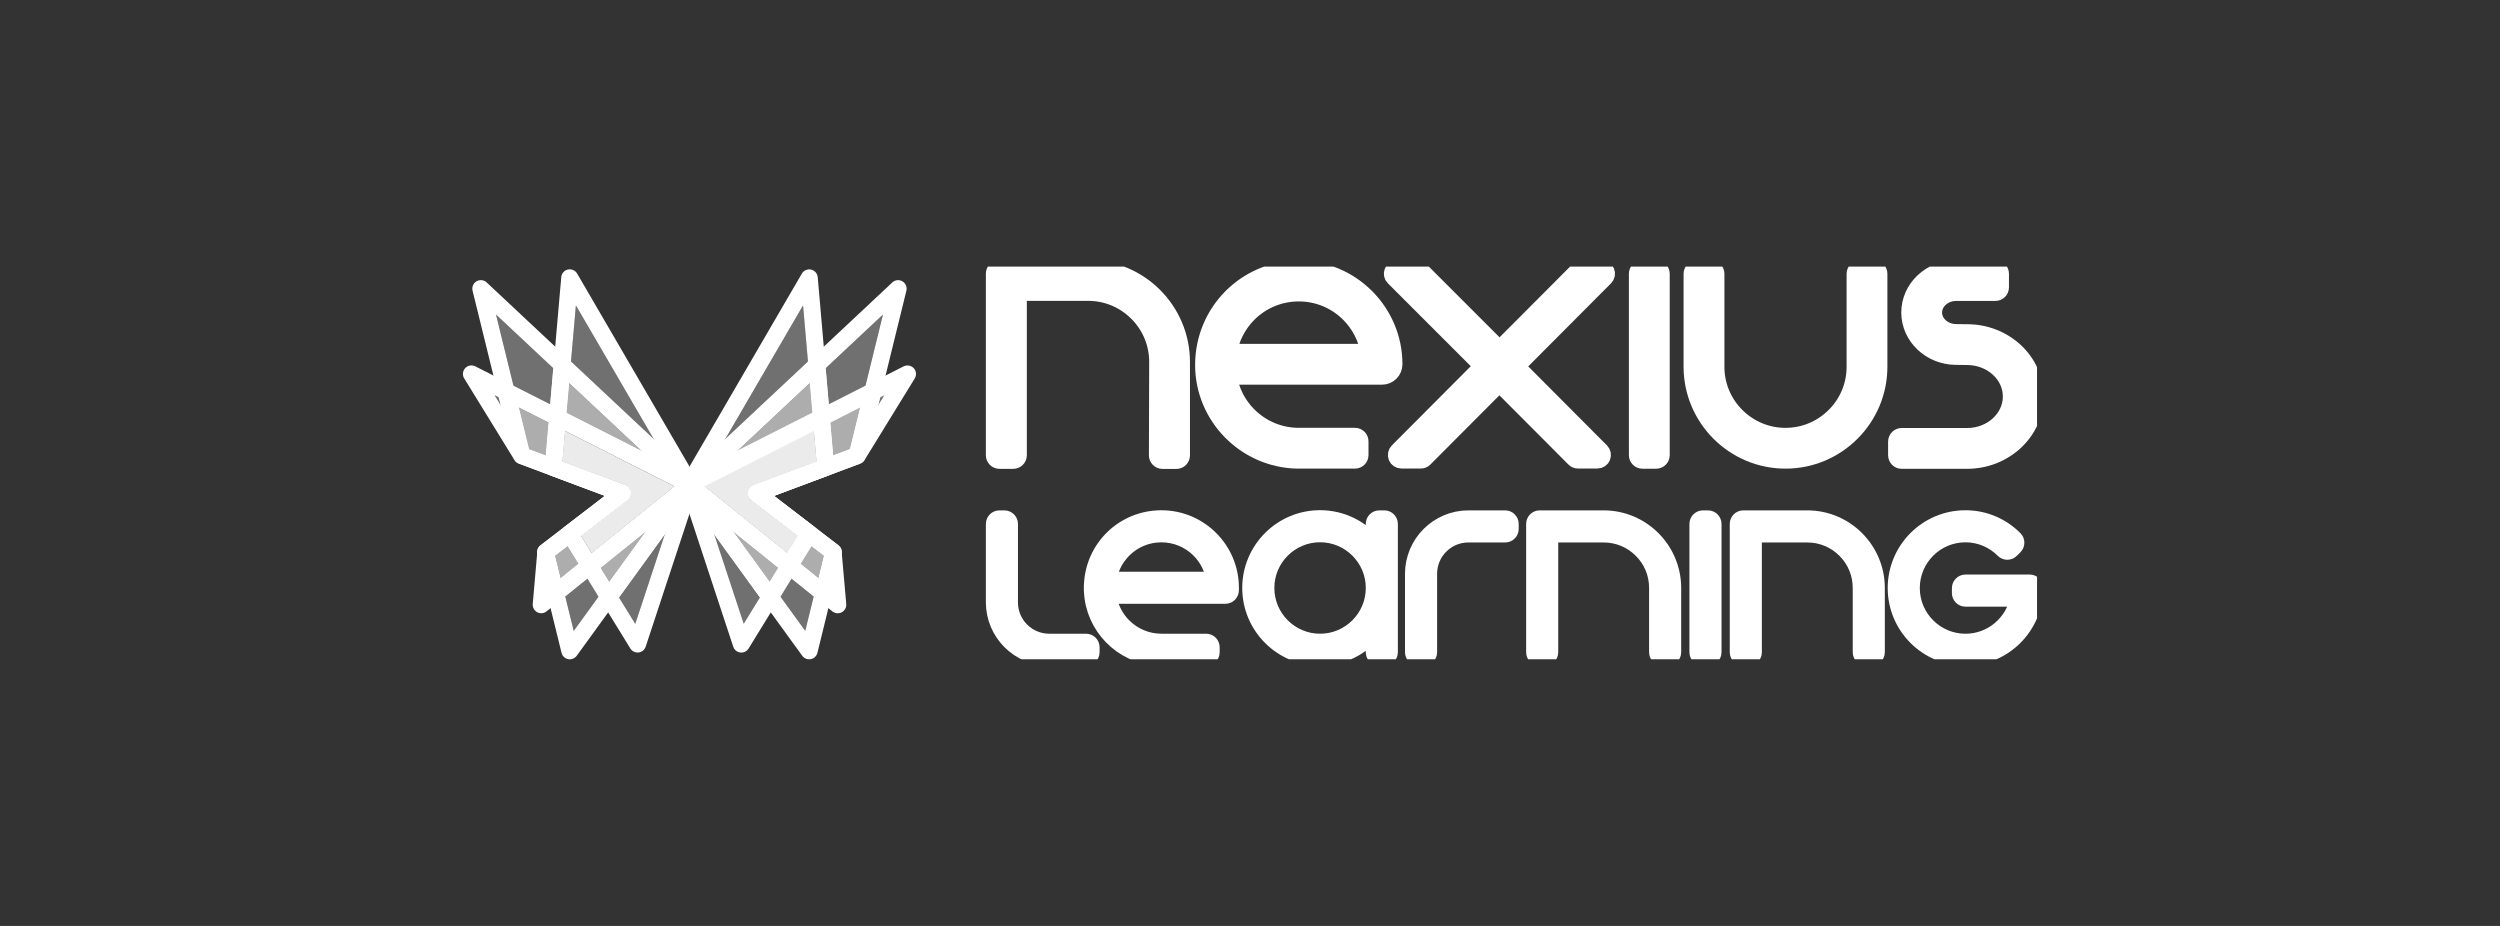 <?xml version="1.0" encoding="utf-8"?>
<!-- Generator: Adobe Illustrator 16.0.0, SVG Export Plug-In . SVG Version: 6.00 Build 0)  -->
<!DOCTYPE svg PUBLIC "-//W3C//DTD SVG 1.1//EN" "http://www.w3.org/Graphics/SVG/1.1/DTD/svg11.dtd">
<svg version="1.1" id="Layer_1" xmlns="http://www.w3.org/2000/svg" xmlns:xlink="http://www.w3.org/1999/xlink" x="0px" y="0px"
	 width="135px" height="50px" viewBox="0 0 135 50" enable-background="new 0 0 135 50" xml:space="preserve">
<rect x="0" y="0" width="135" height="50" fill="#333333" stroke="none"/>
<g>
	<defs>
		<rect id="SVGID_1_" x="25" y="14.397" width="85" height="21.205"/>
	</defs>
	<clipPath id="SVGID_2_">
		<use xlink:href="#SVGID_1_"  overflow="visible"/>
	</clipPath>
	<g clip-path="url(#SVGID_2_)">
		<defs>
			<rect id="SVGID_3_" x="25" y="14.397" width="85" height="21.205"/>
		</defs>
		<clipPath id="SVGID_4_">
			<use xlink:href="#SVGID_3_"  overflow="visible"/>
		</clipPath>
		<path clip-path="url(#SVGID_4_)" fill="#FFFFFF" d="M59.827,31.334c0.088-0.623,0.375-1.202,0.826-1.656
			c0.552-0.551,1.283-0.854,2.062-0.854c0.777,0,1.511,0.303,2.063,0.854c0.45,0.451,0.737,1.033,0.823,1.656H59.827z
			 M62.715,28.016c-2.01,0-3.636,1.563-3.72,3.563l-0.005,0.052v0.242l0.005,0.053c0.08,1.886,1.594,3.436,3.476,3.556
			c0.022,0.006,0.044,0.008,0.066,0.008h2.593c0.149,0,0.27-0.12,0.27-0.269v-0.27c0-0.148-0.12-0.269-0.27-0.269h-2.415
			c-0.778-0.002-1.51-0.304-2.062-0.855c-0.458-0.458-0.746-1.048-0.828-1.684h6.344c0.148,0,0.27-0.121,0.27-0.271v-0.135
			C66.438,29.686,64.769,28.016,62.715,28.016"/>
		<path clip-path="url(#SVGID_4_)" fill="none" stroke="#FFFFFF" stroke-width="0.924" stroke-miterlimit="10" d="M59.827,31.334
			c0.088-0.623,0.375-1.202,0.826-1.656c0.552-0.551,1.283-0.854,2.062-0.854c0.777,0,1.511,0.303,2.063,0.854
			c0.45,0.451,0.737,1.033,0.823,1.656H59.827z M62.715,28.016c-2.01,0-3.636,1.563-3.72,3.563l-0.005,0.052v0.242l0.005,0.053
			c0.08,1.886,1.594,3.436,3.476,3.556c0.022,0.006,0.044,0.008,0.066,0.008h2.593c0.149,0,0.27-0.12,0.27-0.269v-0.27
			c0-0.148-0.12-0.269-0.27-0.269h-2.415c-0.778-0.002-1.51-0.304-2.062-0.855c-0.458-0.458-0.746-1.048-0.828-1.684h6.344
			c0.148,0,0.27-0.121,0.27-0.271v-0.135C66.438,29.686,64.769,28.016,62.715,28.016z"/>
		<path clip-path="url(#SVGID_4_)" fill="#FFFFFF" d="M81.28,28.022h-1.986c-1.633,0-2.962,1.331-2.962,2.965v4.233
			c0,0.148,0.121,0.269,0.27,0.269h0.271c0.147,0,0.269-0.12,0.269-0.269v-4.233c0-0.577,0.223-1.116,0.631-1.526
			c0.406-0.405,0.947-0.63,1.522-0.63h1.986c0.147,0,0.267-0.119,0.267-0.267v-0.272C81.547,28.144,81.428,28.022,81.28,28.022"/>
		<path clip-path="url(#SVGID_4_)" fill="none" stroke="#FFFFFF" stroke-width="0.924" stroke-miterlimit="10" d="M81.28,28.022
			h-1.986c-1.633,0-2.962,1.331-2.962,2.965v4.233c0,0.148,0.121,0.269,0.27,0.269h0.271c0.147,0,0.269-0.12,0.269-0.269v-4.233
			c0-0.577,0.223-1.116,0.631-1.526c0.406-0.405,0.947-0.63,1.522-0.63h1.986c0.147,0,0.267-0.119,0.267-0.267v-0.272
			C81.547,28.144,81.428,28.022,81.28,28.022z"/>
		<path clip-path="url(#SVGID_4_)" fill="#FFFFFF" d="M58.647,34.683h-1.985c-0.575,0-1.117-0.225-1.524-0.631
			c-0.407-0.407-0.63-0.95-0.63-1.526v-4.233c0-0.148-0.121-0.27-0.269-0.27h-0.271c-0.147,0-0.269,0.121-0.269,0.27v4.233
			c0.001,1.636,1.331,2.964,2.963,2.964h1.985c0.148,0,0.268-0.12,0.268-0.269v-0.27C58.915,34.802,58.796,34.683,58.647,34.683"/>
		<path clip-path="url(#SVGID_4_)" fill="none" stroke="#FFFFFF" stroke-width="0.924" stroke-miterlimit="10" d="M58.647,34.683
			h-1.985c-0.575,0-1.117-0.225-1.524-0.631c-0.407-0.407-0.63-0.95-0.63-1.526v-4.233c0-0.148-0.121-0.27-0.269-0.27h-0.271
			c-0.147,0-0.269,0.121-0.269,0.27v4.233c0.001,1.636,1.331,2.964,2.963,2.964h1.985c0.148,0,0.268-0.12,0.268-0.269v-0.27
			C58.915,34.802,58.796,34.683,58.647,34.683z"/>
		<path clip-path="url(#SVGID_4_)" fill="#FFFFFF" d="M97.594,28.022h-3.455c-0.148,0-0.27,0.121-0.27,0.27v6.929
			c0,0.148,0.121,0.269,0.27,0.269h0.271c0.148,0,0.268-0.12,0.268-0.269v-6.39h2.916c0.777,0,1.51,0.305,2.061,0.854
			c0.551,0.552,0.854,1.283,0.854,2.062v3.474c0,0.148,0.119,0.269,0.268,0.269h0.271c0.146,0,0.27-0.12,0.27-0.269v-3.474
			C101.316,29.692,99.646,28.022,97.594,28.022"/>
		<path clip-path="url(#SVGID_4_)" fill="none" stroke="#FFFFFF" stroke-width="0.924" stroke-miterlimit="10" d="M97.594,28.022
			h-3.455c-0.148,0-0.27,0.121-0.27,0.27v6.929c0,0.148,0.121,0.269,0.27,0.269h0.271c0.148,0,0.268-0.12,0.268-0.269v-6.39h2.916
			c0.777,0,1.51,0.305,2.061,0.854c0.551,0.552,0.854,1.283,0.854,2.062v3.474c0,0.148,0.119,0.269,0.268,0.269h0.271
			c0.146,0,0.27-0.12,0.27-0.269v-3.474C101.316,29.692,99.646,28.022,97.594,28.022z"/>
		<path clip-path="url(#SVGID_4_)" fill="#FFFFFF" d="M86.597,28.022h-3.454c-0.15,0-0.269,0.121-0.269,0.27v6.929
			c0,0.148,0.118,0.269,0.269,0.269h0.271c0.149,0,0.268-0.12,0.268-0.269v-6.39h2.916c0.778,0,1.51,0.305,2.06,0.854
			c0.553,0.55,0.855,1.283,0.855,2.062v3.474c0,0.148,0.12,0.269,0.269,0.269h0.271c0.148,0,0.269-0.12,0.269-0.269v-3.474
			C90.319,29.692,88.648,28.022,86.597,28.022"/>
		<path clip-path="url(#SVGID_4_)" fill="none" stroke="#FFFFFF" stroke-width="0.924" stroke-miterlimit="10" d="M86.597,28.022
			h-3.454c-0.15,0-0.269,0.121-0.269,0.27v6.929c0,0.148,0.118,0.269,0.269,0.269h0.271c0.149,0,0.268-0.12,0.268-0.269v-6.39h2.916
			c0.778,0,1.51,0.305,2.06,0.854c0.553,0.55,0.855,1.283,0.855,2.062v3.474c0,0.148,0.12,0.269,0.269,0.269h0.271
			c0.148,0,0.269-0.12,0.269-0.269v-3.474C90.319,29.692,88.648,28.022,86.597,28.022z"/>
		<path clip-path="url(#SVGID_4_)" fill="#FFFFFF" d="M92.23,28.022H91.96c-0.148,0-0.269,0.121-0.269,0.27v6.929
			c0,0.148,0.12,0.269,0.269,0.269h0.271c0.149,0,0.269-0.12,0.269-0.269v-6.929C92.499,28.144,92.38,28.022,92.23,28.022"/>
		<path clip-path="url(#SVGID_4_)" fill="none" stroke="#FFFFFF" stroke-width="0.924" stroke-miterlimit="10" d="M92.23,28.022
			H91.96c-0.148,0-0.269,0.121-0.269,0.27v6.929c0,0.148,0.12,0.269,0.269,0.269h0.271c0.149,0,0.269-0.12,0.269-0.269v-6.929
			C92.499,28.144,92.38,28.022,92.23,28.022z"/>
		<path clip-path="url(#SVGID_4_)" fill="#FFFFFF" d="M89.433,14.512h-0.74c-0.149,0-0.271,0.119-0.271,0.271v9.795
			c0,0.148,0.121,0.27,0.271,0.27h0.74c0.148,0,0.27-0.121,0.27-0.27v-9.795C89.702,14.631,89.581,14.512,89.433,14.512"/>
		<path clip-path="url(#SVGID_4_)" fill="none" stroke="#FFFFFF" stroke-width="0.924" stroke-miterlimit="10" d="M89.433,14.512
			h-0.74c-0.149,0-0.271,0.119-0.271,0.271v9.795c0,0.148,0.121,0.27,0.271,0.27h0.74c0.148,0,0.27-0.121,0.27-0.27v-9.795
			C89.702,14.631,89.581,14.512,89.433,14.512z"/>
		<path clip-path="url(#SVGID_4_)" fill="#FFFFFF" d="M58.758,14.504H53.97c-0.149,0-0.271,0.121-0.271,0.271v9.809
			c0,0.15,0.121,0.271,0.271,0.271h0.746c0.148,0,0.271-0.121,0.271-0.271v-8.8h3.771c1.003,0,1.947,0.393,2.658,1.103
			c0.71,0.709,1.102,1.654,1.102,2.658l-0.015,5.044c0,0.071,0.029,0.141,0.079,0.191c0.051,0.051,0.119,0.08,0.191,0.08h0.754
			c0.148,0,0.269-0.121,0.269-0.271v-5.044C63.796,16.766,61.536,14.504,58.758,14.504"/>
		<path clip-path="url(#SVGID_4_)" fill="none" stroke="#FFFFFF" stroke-width="0.924" stroke-miterlimit="10" d="M58.758,14.504
			H53.97c-0.149,0-0.271,0.121-0.271,0.271v9.809c0,0.15,0.121,0.271,0.271,0.271h0.746c0.148,0,0.271-0.121,0.271-0.271v-8.8h3.771
			c1.003,0,1.947,0.393,2.658,1.103c0.71,0.709,1.102,1.654,1.102,2.658l-0.015,5.044c0,0.071,0.029,0.141,0.079,0.191
			c0.051,0.051,0.119,0.08,0.191,0.08h0.754c0.148,0,0.269-0.121,0.269-0.271v-5.044C63.796,16.766,61.536,14.504,58.758,14.504z"/>
		<path clip-path="url(#SVGID_4_)" fill="#FFFFFF" d="M70.135,15.815c1.028,0,1.996,0.401,2.725,1.129
			c0.568,0.568,0.944,1.301,1.074,2.086h-7.6c0.131-0.785,0.506-1.518,1.072-2.086C68.136,16.217,69.104,15.815,70.135,15.815
			 M70.135,14.536c-2.833,0-5.137,2.304-5.137,5.172c0,2.788,2.269,5.092,5.078,5.136h3.09c0.149,0,0.271-0.12,0.271-0.27v-0.742
			c0-0.149-0.121-0.267-0.271-0.267h-3.031c-1.029,0-1.999-0.403-2.728-1.132c-0.576-0.575-0.953-1.32-1.078-2.122h8.301
			c0.354,0,0.64-0.288,0.64-0.642C75.269,16.84,72.965,14.536,70.135,14.536"/>
		<path clip-path="url(#SVGID_4_)" fill="none" stroke="#FFFFFF" stroke-width="0.924" stroke-miterlimit="10" d="M70.135,15.815
			c1.028,0,1.996,0.401,2.725,1.129c0.568,0.568,0.944,1.301,1.074,2.086h-7.6c0.131-0.785,0.506-1.518,1.072-2.086
			C68.136,16.217,69.104,15.815,70.135,15.815z M70.135,14.536c-2.833,0-5.137,2.304-5.137,5.172c0,2.788,2.269,5.092,5.078,5.136
			h3.09c0.149,0,0.271-0.12,0.271-0.27v-0.742c0-0.149-0.121-0.267-0.271-0.267h-3.031c-1.029,0-1.999-0.403-2.728-1.132
			c-0.576-0.575-0.953-1.32-1.078-2.122h8.301c0.354,0,0.64-0.288,0.64-0.642C75.269,16.84,72.965,14.536,70.135,14.536z"/>
		<path clip-path="url(#SVGID_4_)" fill="#FFFFFF" d="M101.188,14.513h-0.74c-0.148,0-0.27,0.12-0.27,0.271v5.019
			c0,1.005-0.391,1.948-1.102,2.66c-0.711,0.708-1.656,1.103-2.66,1.103s-1.947-0.395-2.658-1.103
			c-0.709-0.71-1.102-1.655-1.102-2.66v-5.019c0-0.151-0.122-0.271-0.271-0.271h-0.739c-0.149,0-0.271,0.12-0.271,0.271v5.019
			c0.002,2.78,2.264,5.041,5.041,5.041c2.781,0,5.041-2.261,5.041-5.041v-5.019C101.457,14.633,101.336,14.513,101.188,14.513"/>
		<path clip-path="url(#SVGID_4_)" fill="none" stroke="#FFFFFF" stroke-width="0.924" stroke-miterlimit="10" d="M101.188,14.513
			h-0.74c-0.148,0-0.27,0.12-0.27,0.271v5.019c0,1.005-0.391,1.948-1.102,2.66c-0.711,0.708-1.656,1.103-2.66,1.103
			s-1.947-0.395-2.658-1.103c-0.709-0.71-1.102-1.655-1.102-2.66v-5.019c0-0.151-0.122-0.271-0.271-0.271h-0.739
			c-0.149,0-0.271,0.12-0.271,0.271v5.019c0.002,2.78,2.264,5.041,5.041,5.041c2.781,0,5.041-2.261,5.041-5.041v-5.019
			C101.457,14.633,101.336,14.513,101.188,14.513z"/>
		<path clip-path="url(#SVGID_4_)" fill="#FFFFFF" d="M86.477,14.51h-1.043c-0.072,0-0.141,0.028-0.191,0.081l-4.267,4.278
			l-4.279-4.279c-0.05-0.052-0.118-0.08-0.19-0.08h-1.047c-0.109,0-0.208,0.067-0.249,0.166c-0.043,0.104-0.02,0.219,0.059,0.295
			l4.805,4.803l-4.588,4.604c-0.077,0.078-0.101,0.192-0.059,0.295c0.042,0.101,0.141,0.166,0.249,0.166h1.044
			c0.072,0,0.142-0.027,0.192-0.079l4.055-4.067l4.055,4.067c0.051,0.052,0.121,0.079,0.192,0.079h1.043
			c0.109,0,0.208-0.065,0.25-0.166c0.042-0.103,0.02-0.217-0.059-0.295l-4.577-4.592l4.798-4.814c0.076-0.076,0.1-0.191,0.06-0.295
			C86.685,14.577,86.587,14.51,86.477,14.51"/>
		<path clip-path="url(#SVGID_4_)" fill="none" stroke="#FFFFFF" stroke-width="0.924" stroke-miterlimit="10" d="M86.477,14.51
			h-1.043c-0.072,0-0.141,0.028-0.191,0.081l-4.267,4.278l-4.279-4.279c-0.05-0.052-0.118-0.08-0.19-0.08h-1.047
			c-0.109,0-0.208,0.067-0.249,0.166c-0.043,0.104-0.02,0.219,0.059,0.295l4.805,4.803l-4.588,4.604
			c-0.077,0.078-0.101,0.192-0.059,0.295c0.042,0.101,0.141,0.166,0.249,0.166h1.044c0.072,0,0.142-0.027,0.192-0.079l4.055-4.067
			l4.055,4.067c0.051,0.052,0.121,0.079,0.192,0.079h1.043c0.109,0,0.208-0.065,0.25-0.166c0.042-0.103,0.02-0.217-0.059-0.295
			l-4.577-4.592l4.798-4.814c0.076-0.076,0.1-0.191,0.06-0.295C86.685,14.577,86.587,14.51,86.477,14.51z"/>
		<path clip-path="url(#SVGID_4_)" fill="#FFFFFF" d="M106.229,17.97l-0.588-0.007c-0.678,0-1.23-0.487-1.23-1.087
			s0.553-1.088,1.23-1.088h2.111c0.148,0,0.27-0.119,0.27-0.271v-0.738c0-0.149-0.121-0.271-0.27-0.271h-2.111
			c-1.385,0-2.51,1.062-2.51,2.367s1.125,2.366,2.504,2.366l0.586,0.008c1.322,0,2.395,0.971,2.395,2.161
			c0,1.195-1.072,2.165-2.395,2.165h-3.531c-0.15,0-0.27,0.12-0.27,0.27v0.739c0,0.148,0.119,0.27,0.27,0.27h3.531
			c2.027,0,3.676-1.545,3.676-3.443C109.896,19.516,108.25,17.97,106.229,17.97"/>
		<path clip-path="url(#SVGID_4_)" fill="none" stroke="#FFFFFF" stroke-width="0.924" stroke-miterlimit="10" d="M106.229,17.97
			l-0.588-0.007c-0.678,0-1.23-0.487-1.23-1.087s0.553-1.088,1.23-1.088h2.111c0.148,0,0.27-0.119,0.27-0.271v-0.738
			c0-0.149-0.121-0.271-0.27-0.271h-2.111c-1.385,0-2.51,1.062-2.51,2.367s1.125,2.366,2.504,2.366l0.586,0.008
			c1.322,0,2.395,0.971,2.395,2.161c0,1.195-1.072,2.165-2.395,2.165h-3.531c-0.15,0-0.27,0.12-0.27,0.27v0.739
			c0,0.148,0.119,0.27,0.27,0.27h3.531c2.027,0,3.676-1.545,3.676-3.443C109.896,19.516,108.25,17.97,106.229,17.97z"/>
		<path clip-path="url(#SVGID_4_)" fill="#FFFFFF" d="M71.284,34.683c-1.616,0-2.931-1.316-2.931-2.932
			c0-1.616,1.314-2.931,2.931-2.931c1.615,0,2.931,1.314,2.931,2.931C74.215,33.366,72.899,34.683,71.284,34.683 M74.754,28.022
			h-0.271c-0.149,0-0.269,0.121-0.269,0.27v1.144c-0.686-0.866-1.743-1.424-2.931-1.424c-2.063,0-3.74,1.677-3.74,3.739
			c0,2.062,1.678,3.738,3.74,3.738c1.188,0,2.245-0.557,2.931-1.423v1.154c0,0.148,0.119,0.269,0.269,0.269h0.271
			c0.149,0,0.269-0.12,0.269-0.269v-6.929C75.022,28.144,74.903,28.022,74.754,28.022"/>
		<path clip-path="url(#SVGID_4_)" fill="none" stroke="#FFFFFF" stroke-width="0.924" stroke-miterlimit="10" d="M71.284,34.683
			c-1.616,0-2.931-1.316-2.931-2.932c0-1.616,1.314-2.931,2.931-2.931c1.615,0,2.931,1.314,2.931,2.931
			C74.215,33.366,72.899,34.683,71.284,34.683z M74.754,28.022h-0.271c-0.149,0-0.269,0.121-0.269,0.27v1.144
			c-0.686-0.866-1.743-1.424-2.931-1.424c-2.063,0-3.74,1.677-3.74,3.739c0,2.062,1.678,3.738,3.74,3.738
			c1.188,0,2.245-0.557,2.931-1.423v1.154c0,0.148,0.119,0.269,0.269,0.269h0.271c0.149,0,0.269-0.12,0.269-0.269v-6.929
			C75.022,28.144,74.903,28.022,74.754,28.022z"/>
		<path clip-path="url(#SVGID_4_)" fill="#FFFFFF" d="M109.795,31.566c-0.051-0.05-0.121-0.078-0.191-0.078h-0.252h-0.018h-3.199
			c-0.148,0-0.27,0.119-0.27,0.269v0.271c0,0.148,0.121,0.27,0.27,0.27h2.879c-0.258,1.355-1.449,2.386-2.879,2.386
			c-1.615,0-2.928-1.315-2.928-2.929c0-1.617,1.313-2.932,2.928-2.932c0.779,0,1.514,0.308,2.07,0.863
			c0.049,0.052,0.117,0.08,0.188,0.08l0,0c0.072,0,0.141-0.028,0.191-0.079l0.191-0.19c0.105-0.106,0.105-0.275,0.002-0.379
			c-0.707-0.711-1.646-1.102-2.643-1.102c-2.061,0-3.736,1.676-3.736,3.738c0,2.059,1.676,3.735,3.736,3.735
			s3.736-1.676,3.738-3.732C109.873,31.686,109.844,31.616,109.795,31.566"/>
		<path clip-path="url(#SVGID_4_)" fill="none" stroke="#FFFFFF" stroke-width="0.924" stroke-miterlimit="10" d="M109.795,31.566
			c-0.051-0.05-0.121-0.078-0.191-0.078h-0.252h-0.018h-3.199c-0.148,0-0.27,0.119-0.27,0.269v0.271c0,0.148,0.121,0.27,0.27,0.27
			h2.879c-0.258,1.355-1.449,2.386-2.879,2.386c-1.615,0-2.928-1.315-2.928-2.929c0-1.617,1.313-2.932,2.928-2.932
			c0.779,0,1.514,0.308,2.07,0.863c0.049,0.052,0.117,0.08,0.188,0.08l0,0c0.072,0,0.141-0.028,0.191-0.079l0.191-0.19
			c0.105-0.106,0.105-0.275,0.002-0.379c-0.707-0.711-1.646-1.102-2.643-1.102c-2.061,0-3.736,1.676-3.736,3.738
			c0,2.059,1.676,3.735,3.736,3.735s3.736-1.676,3.738-3.732C109.873,31.686,109.844,31.616,109.795,31.566z"/>
		<path clip-path="url(#SVGID_4_)" fill="#FFFFFF" d="M30.766,15.007l-0.458-0.041l-0.893,10.231
			c-0.018,0.207,0.104,0.399,0.297,0.473l2.956,1.106l-3.474,2.665c-0.103,0.079-0.167,0.195-0.178,0.324l-0.248,2.848
			c-0.016,0.185,0.079,0.359,0.242,0.447c0.164,0.087,0.362,0.068,0.506-0.048l8.044-6.477c0.177-0.144,0.224-0.395,0.109-0.591
			l-6.504-11.171c-0.101-0.174-0.303-0.261-0.499-0.218c-0.196,0.043-0.341,0.21-0.358,0.409L30.766,15.007l-0.398,0.231
			l6.305,10.828l-6.894,5.551l0.137-1.569l3.971-3.047c0.133-0.102,0.2-0.268,0.175-0.434c-0.024-0.165-0.137-0.304-0.294-0.363
			l-3.405-1.275l0.862-9.883L30.766,15.007l-0.398,0.231L30.766,15.007z"/>
		<path clip-path="url(#SVGID_4_)" fill="#FFFFFF" d="M40.858,26.636l0.161,0.432l3.733-1.397c0.194-0.073,0.315-0.266,0.297-0.473
			l-0.892-10.231c-0.018-0.199-0.164-0.366-0.358-0.409c-0.196-0.043-0.398,0.044-0.499,0.218l-6.503,11.171
			c-0.115,0.197-0.069,0.447,0.109,0.591l8.043,6.477c0.144,0.116,0.342,0.135,0.506,0.048c0.163-0.088,0.258-0.263,0.242-0.447
			l-0.25-2.848c-0.012-0.129-0.075-0.245-0.178-0.324l-4.131-3.171L40.858,26.636l0.161,0.432L40.858,26.636L40.577,27l3.97,3.048
			l0.138,1.569l-6.894-5.551l5.574-9.574l0.735,8.438l-3.405,1.274c-0.157,0.06-0.269,0.198-0.294,0.363
			c-0.025,0.166,0.042,0.332,0.175,0.433L40.858,26.636z"/>
	</g>
	<path clip-path="url(#SVGID_2_)" fill="#FFFFFF" d="M29.878,19.886l-0.169,1.945l0.886,0.449l0.139-1.595L29.878,19.886z
		 M31.229,30.45l-0.95,0.765l0.243,0.987l1.194-0.962L31.229,30.45z"/>
	<g clip-path="url(#SVGID_2_)">
		<defs>
			<rect id="SVGID_5_" x="25" y="14.397" width="85" height="21.205"/>
		</defs>
		<clipPath id="SVGID_6_">
			<use xlink:href="#SVGID_5_"  overflow="visible"/>
		</clipPath>
		<path clip-path="url(#SVGID_6_)" fill="#FFFFFF" d="M25.966,15.589l-0.447,0.109l2.215,9.017c0.037,0.147,0.143,0.268,0.286,0.321
			l4.647,1.74l-3.486,2.677c-0.146,0.11-0.211,0.297-0.167,0.475l1.309,5.324c0.042,0.174,0.183,0.308,0.359,0.342
			c0.176,0.033,0.356-0.037,0.461-0.182l6.498-8.964c0.137-0.188,0.111-0.448-0.058-0.606l-11.302-10.59
			c-0.149-0.14-0.372-0.164-0.548-0.062c-0.176,0.104-0.263,0.31-0.214,0.508L25.966,15.589l-0.314,0.336l11.006,10.312
			l-5.677,7.831l-1-4.067l3.906-2.999c0.133-0.102,0.2-0.268,0.175-0.434c-0.024-0.165-0.137-0.304-0.294-0.363l-5.197-1.946
			l-2.157-8.779L25.966,15.589l-0.314,0.336L25.966,15.589z"/>
	</g>
	<polygon clip-path="url(#SVGID_2_)" fill="#FFFFFF" points="44.586,19.884 43.731,20.685 43.913,22.774 44.799,22.324 	"/>
	<polygon clip-path="url(#SVGID_2_)" fill="#FFFFFF" points="42.873,30.158 42.387,30.949 43.942,32.201 44.184,31.214 	"/>
	<g clip-path="url(#SVGID_2_)">
		<defs>
			<rect id="SVGID_7_" x="25" y="14.397" width="85" height="21.205"/>
		</defs>
		<clipPath id="SVGID_8_">
			<use xlink:href="#SVGID_7_"  overflow="visible"/>
		</clipPath>
		<path clip-path="url(#SVGID_8_)" fill="#FFFFFF" d="M40.858,26.636l0.161,0.432l5.426-2.031c0.143-0.054,0.25-0.174,0.286-0.321
			l2.214-9.017c0.048-0.198-0.039-0.404-0.215-0.508c-0.177-0.103-0.398-0.078-0.547,0.062L36.88,25.842
			C36.71,26,36.686,26.26,36.822,26.448l6.499,8.964c0.105,0.145,0.286,0.215,0.461,0.182c0.176-0.034,0.316-0.168,0.359-0.342
			l1.308-5.324c0.043-0.177-0.022-0.364-0.167-0.475l-4.144-3.183L40.858,26.636l0.161,0.432L40.858,26.636L40.577,27l3.905,3
			l-0.999,4.066l-5.677-7.83l9.874-9.251l-1.786,7.272l-5.198,1.946c-0.157,0.06-0.269,0.198-0.294,0.363
			c-0.025,0.166,0.042,0.331,0.175,0.433L40.858,26.636z"/>
	</g>
	<path clip-path="url(#SVGID_2_)" fill="#FFFFFF" d="M29.623,22.819l-0.155,1.774l0.896,0.335l0.145-1.66L29.623,22.819z
		 M36.424,26.268l-4.472,3.601l0.487,0.79l2.433-1.959l1.707-2.355L36.424,26.268z"/>
	<g clip-path="url(#SVGID_2_)">
		<defs>
			<rect id="SVGID_9_" x="25" y="14.397" width="85" height="21.205"/>
		</defs>
		<clipPath id="SVGID_10_">
			<use xlink:href="#SVGID_9_"  overflow="visible"/>
		</clipPath>
		<path clip-path="url(#SVGID_10_)" fill="#FFFFFF" d="M26.934,21.457l0.103,0.42l1.444,2.347l0.089,0.033l-0.553-2.251
			L26.934,21.457z M33.794,26.215L33.794,26.215L33.794,26.215 M33.796,26.216c0.099,0.045,0.177,0.122,0.224,0.216
			C33.973,26.338,33.895,26.261,33.796,26.216 M36.579,26.344l-1.707,2.355l-1.968,2.716l0.522,0.849l2.474-3.413l0.805-2.441
			L36.579,26.344z M34.02,26.433L34.02,26.433L34.02,26.433 M34.021,26.436L34.021,26.436L34.021,26.436 M34.063,26.694
			L34.063,26.694L34.063,26.694 M34.063,26.696C34.063,26.696,34.063,26.696,34.063,26.696S34.063,26.696,34.063,26.696
			 M34.063,26.697c-0.01,0.074-0.038,0.144-0.081,0.204C34.025,26.841,34.053,26.771,34.063,26.697 M33.982,26.902
			C33.982,26.902,33.982,26.902,33.982,26.902C33.982,26.902,33.982,26.902,33.982,26.902 M33.98,26.904L33.98,26.904L33.98,26.904
			 M33.841,27.036l-2.466,1.893h0L33.841,27.036z"/>
		<path clip-path="url(#SVGID_10_)" fill="#FFFFFF" d="M25.46,20.193l-0.392,0.242l2.711,4.405c0.054,0.088,0.135,0.154,0.23,0.19
			l4.658,1.745l-2.184,1.674c-0.188,0.144-0.236,0.406-0.112,0.607l3.667,5.96c0.093,0.153,0.268,0.238,0.445,0.217
			c0.178-0.021,0.328-0.144,0.384-0.313l2.835-8.6c0.072-0.217-0.026-0.452-0.229-0.556l-11.806-5.982
			c-0.184-0.093-0.408-0.053-0.547,0.099s-0.162,0.378-0.053,0.554L25.46,20.193l-0.208,0.412l11.453,5.804l-2.401,7.281
			l-2.929-4.762L33.887,27c0.133-0.101,0.2-0.267,0.175-0.433c-0.024-0.165-0.137-0.304-0.294-0.363l-5.287-1.98l-2.629-4.271
			L25.46,20.193l-0.208,0.412L25.46,20.193z"/>
		<g opacity="0.3" clip-path="url(#SVGID_10_)">
			<g>
				<defs>
					<rect id="SVGID_11_" x="24.664" y="14.676" width="26.384" height="20.328"/>
				</defs>
				<clipPath id="SVGID_12_">
					<use xlink:href="#SVGID_11_"  overflow="visible"/>
				</clipPath>
				<path clip-path="url(#SVGID_12_)" fill="#FFFFFF" d="M47.675,20.866l-0.607,2.474l1.935-3.146L47.675,20.866z M26.934,21.457
					l-0.226-0.114l0.329,0.534L26.934,21.457z M29.709,21.831l0.169-1.945l-3.094-2.9l0.944,3.842L29.709,21.831z M31.716,31.24
					l-1.194,0.962l0.458,1.865l1.338-1.847L31.716,31.24z M30.835,19.52l4.457,4.175l-4.193-7.202L30.835,19.52z M34.304,33.691
					l1.596-4.841l-2.474,3.413L34.304,33.691z M41.331,32.666l-3.656-5.041l2.358,7.152L41.331,32.666z M39.174,23.692l4.456-4.174
					l-0.264-3.026L39.174,23.692z M43.483,34.066l0.458-1.865l-1.555-1.252l-0.534,0.868L43.483,34.066z M46.592,21.416l1.088-4.431
					l-3.094,2.898l0.213,2.44L46.592,21.416z"/>
			</g>
		</g>
		<g opacity="0.6" clip-path="url(#SVGID_10_)">
			<g>
				<defs>
					<rect id="SVGID_13_" x="25.973" y="18.868" width="22.664" height="13.177"/>
				</defs>
				<clipPath id="SVGID_14_">
					<use xlink:href="#SVGID_13_"  overflow="visible"/>
				</clipPath>
				<path clip-path="url(#SVGID_14_)" fill="#FFFFFF" d="M42.387,30.949l-2.796-2.251l2.262,3.119L42.387,30.949z M29.468,24.594
					l0.155-1.774l-1.605-0.813l0.553,2.251L29.468,24.594z M30.641,29.493L29.98,30l0.298,1.214l0.95-0.764L30.641,29.493z
					 M30.594,22.279l4.008,2.032l-3.869-3.626L30.594,22.279z M32.903,31.415l1.968-2.715l-2.433,1.958L32.903,31.415z
					 M38.661,25.436l5.252-2.661l-0.182-2.09L38.661,25.436z M44.184,31.214L44.482,30l-1.027-0.789l-0.582,0.947L44.184,31.214z
					 M46.592,21.416l-1.793,0.908l0.198,2.271l0.897-0.337L46.592,21.416z"/>
			</g>
		</g>
		<g opacity="0.9" clip-path="url(#SVGID_10_)">
			<g>
				<defs>
					<rect id="SVGID_15_" x="28.318" y="20.956" width="17.828" height="9.43"/>
				</defs>
				<clipPath id="SVGID_16_">
					<use xlink:href="#SVGID_15_"  overflow="visible"/>
				</clipPath>
				<path clip-path="url(#SVGID_16_)" fill="#FFFFFF" d="M31.952,29.868l4.472-3.601l-5.917-2.999l-0.145,1.66l3.405,1.275
					c0.009,0.004,0.017,0.007,0.025,0.01c0,0.001,0,0.001,0.001,0.001s0,0,0,0c0,0.001,0,0.001,0,0.001
					c0.099,0.045,0.178,0.122,0.224,0.216c0,0,0,0,0,0.001l0,0.001c0,0.001,0,0.001,0,0.002c0,0,0,0,0,0
					c0.02,0.042,0.034,0.086,0.041,0.132c0.007,0.043,0.007,0.085,0.001,0.127v0.001v0.001c0,0,0,0,0,0.001l0,0
					c-0.01,0.074-0.038,0.144-0.08,0.204c0,0.001,0,0.001,0,0.001c0,0,0,0-0.001,0.001c0,0.001,0,0.001-0.001,0.001l0,0
					c-0.026,0.036-0.057,0.068-0.094,0.096l-0.046,0.036l-2.466,1.893L31.952,29.868z M44.101,24.93l-0.188-2.155l-5.252,2.661
					l-0.764,0.716l4.976,4.007l0.582-0.947L40.577,27c-0.002-0.002-0.005-0.004-0.007-0.005h-0.001c0,0,0,0-0.001-0.001l0,0
					c-0.041-0.033-0.075-0.071-0.102-0.114c0-0.002,0-0.002,0-0.002v-0.001c0-0.001,0-0.001-0.001-0.001c0,0,0-0.001,0-0.002l0,0
					c-0.036-0.059-0.059-0.125-0.065-0.194l0,0l0,0c0-0.001,0-0.002,0-0.002l0,0c-0.003-0.037-0.002-0.073,0.003-0.11
					c0.006-0.041,0.018-0.08,0.034-0.118l0,0c0-0.001,0-0.001,0.001-0.002c0.037-0.084,0.1-0.155,0.178-0.203c0,0,0,0,0-0.001
					c0.026-0.015,0.052-0.028,0.081-0.039L44.101,24.93z"/>
			</g>
		</g>
		<path clip-path="url(#SVGID_10_)" fill="#FFFFFF" d="M44.799,22.324l-0.886,0.45l0.188,2.155l-3.405,1.274
			c-0.028,0.011-0.055,0.024-0.081,0.039c0.026-0.015,0.052-0.028,0.081-0.039l4.301-1.609L44.799,22.324z M37.897,26.151
			l-0.091,0.085l1.785,2.462l2.796,2.251l0.486-0.791L37.897,26.151z M40.616,26.243C40.616,26.244,40.616,26.244,40.616,26.243
			C40.616,26.244,40.616,26.244,40.616,26.243 M40.438,26.447c0,0.001-0.001,0.001-0.001,0.002
			C40.437,26.448,40.437,26.448,40.438,26.447 M40.437,26.449c-0.016,0.038-0.028,0.077-0.034,0.118
			c-0.006,0.037-0.007,0.073-0.003,0.11c-0.003-0.037-0.002-0.073,0.003-0.11C40.409,26.526,40.42,26.487,40.437,26.449
			 M40.399,26.678c0,0,0,0.001,0,0.002C40.399,26.679,40.399,26.678,40.399,26.678 M40.399,26.68L40.399,26.68L40.399,26.68
			 M40.464,26.874L40.464,26.874L40.464,26.874 M40.465,26.876C40.465,26.876,40.465,26.876,40.465,26.876
			C40.465,26.876,40.465,26.876,40.465,26.876 M40.466,26.878c0,0,0,0,0,0.002C40.466,26.878,40.466,26.878,40.466,26.878
			 M40.466,26.88c0.027,0.043,0.061,0.081,0.102,0.114C40.527,26.961,40.493,26.923,40.466,26.88 M40.568,26.994
			C40.568,26.995,40.569,26.995,40.568,26.994C40.569,26.995,40.568,26.995,40.568,26.994 M40.57,26.995L40.57,26.995z"/>
		<path clip-path="url(#SVGID_10_)" fill="#FFFFFF" d="M47.675,20.866l-1.083,0.55l-0.698,2.842l-0.897,0.337l-4.301,1.609
			c-0.028,0.011-0.055,0.024-0.08,0.039c0,0.001,0,0.001,0,0.001c-0.079,0.048-0.141,0.119-0.178,0.203
			c0,0.001-0.001,0.001-0.001,0.002c-0.017,0.038-0.028,0.077-0.034,0.118c-0.006,0.037-0.007,0.073-0.003,0.11l0,0v0.001
			c0,0.001,0,0.001,0,0.001v0.001c0.006,0.068,0.029,0.135,0.064,0.193h0c0,0.001,0,0.002,0.001,0.002c0,0,0,0,0,0.001v0.001
			c0,0,0,0,0,0.002c0.027,0.043,0.061,0.081,0.102,0.114l0,0c0.001,0,0.001,0.001,0.001,0.001c0,0,0,0,0.001,0
			c0.003,0.001,0.005,0.003,0.007,0.005l0.281-0.364L40.577,27l2.878,2.211l0.243-0.396l-2.84-2.18l5.435-2.035l0.774-1.261
			L47.675,20.866z M38.661,25.436l-0.999,0.507c0.066,0.11,0.084,0.248,0.041,0.379l-0.229,0.694l0.2,0.609l3.656,5.041l0.521-0.849
			l-2.262-3.119l-1.785-2.462l0.091-0.085L38.661,25.436z"/>
		<path clip-path="url(#SVGID_10_)" fill="#FFFFFF" d="M37.662,25.941l-0.464,0.235l0.277,0.839l0.229-0.694
			C37.746,26.19,37.728,26.053,37.662,25.941"/>
		<path clip-path="url(#SVGID_10_)" fill="#FFFFFF" d="M40.858,26.636l0.161,0.432l5.436-2.036c0.096-0.036,0.177-0.104,0.231-0.19
			l2.71-4.405c0.107-0.176,0.086-0.402-0.054-0.554s-0.363-0.191-0.547-0.099l-11.806,5.982c-0.203,0.104-0.3,0.339-0.229,0.556
			l2.835,8.6c0.056,0.17,0.206,0.292,0.384,0.313c0.178,0.021,0.352-0.063,0.446-0.217l3.665-5.96
			c0.124-0.202,0.075-0.464-0.112-0.607l-2.841-2.18L40.858,26.636l0.161,0.432L40.858,26.636L40.577,27l2.511,1.929L40.16,33.69
			l-2.401-7.281l9.997-5.067l-1.772,2.882l-5.287,1.98c-0.157,0.06-0.269,0.198-0.294,0.363c-0.025,0.166,0.042,0.332,0.175,0.433
			L40.858,26.636z"/>
	</g>
</g>
</svg>
